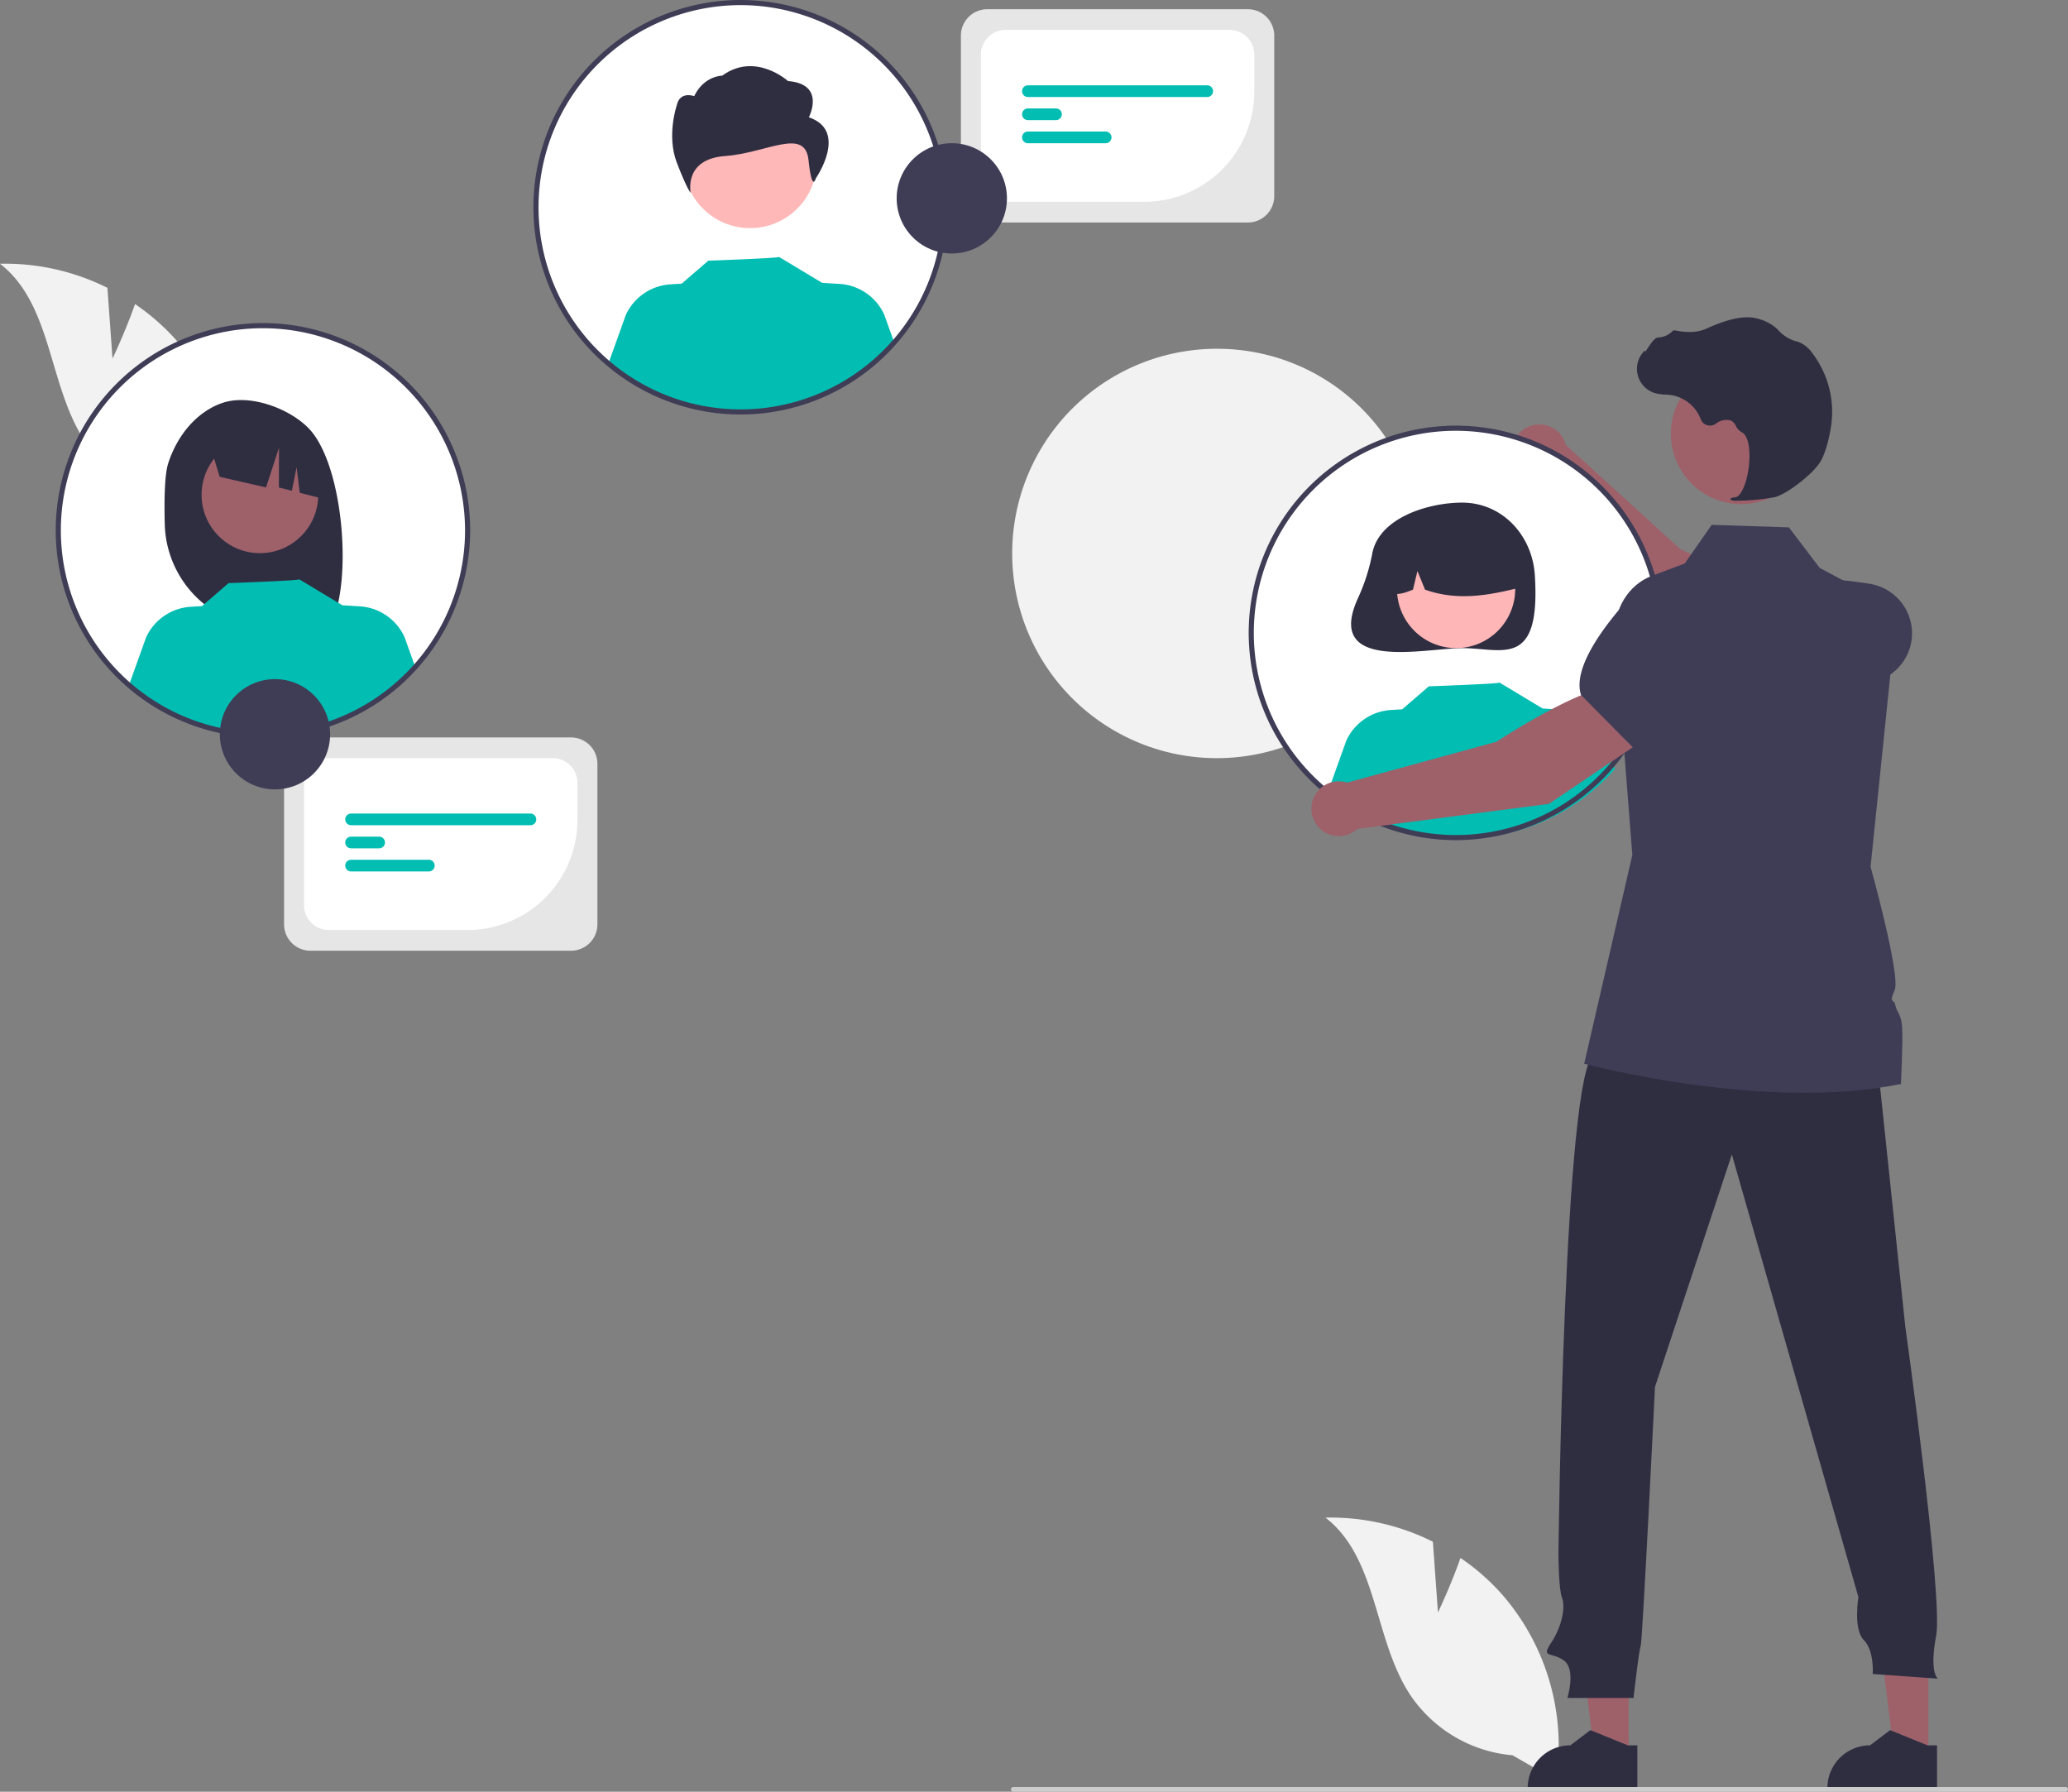<svg xmlns="http://www.w3.org/2000/svg" data-name="Layer 1" width="806.632" height="698.766" viewBox="0 0 806.632 698.766" xmlns:xlink="http://www.w3.org/1999/xlink"><rect x="0" y="0" width="806.632" height="698.766" fill="#808080" stroke="none"/><path d="M751.146,316.606a79.828,79.828,0,1,1-79.686-79.969A79.621,79.621,0,0,1,751.146,316.606Z" transform="translate(-196.684 -100.617)" fill="#f2f2f2"/><path d="M884.005,363.14l11.224-21.432c-10.065-12.154-43.088-26.896-43.088-26.896l-44.695-40.681a10.681,10.681,0,1,0-13.118,13.021l48.286,57.911Z" transform="translate(-196.684 -100.617)" fill="#9e616a"/><path d="M878.568,361.661l15.849,5.046a54.393,54.393,0,0,0,35.295-.786h0a19.641,19.641,0,0,0,12.685-16.399h0a19.595,19.595,0,0,0-16.312-21.205c-14.863-2.443-34.014-3.647-40.846,4.483l-.069.082Z" transform="translate(-196.684 -100.617)" fill="#3f3d56"/><circle cx="567.886" cy="246.828" r="79.828" fill="#fff"/><path d="M731.991,316.22a75.004,75.004,0,0,1-5.351,17.08C712.558,363.09,752.66,353.38,766.991,353.38c15.669,0,30.661,8.239,28.371-28.371-.978-15.638-12.702-28.371-28.371-28.371C753.607,296.638,734.79,302.586,731.991,316.22Z" transform="translate(-196.684 -100.617)" fill="#2f2e41"/><circle cx="567.96" cy="229.701" r="23.055" fill="#ffb6b6"/><path d="M748.987,306.817a26.409,26.409,0,0,1,40.15,23.048c-11.748,2.949-24.089,5.207-36.617.705l-2.959-7.241-1.744,7.246c-3.815,1.559-7.64,2.879-11.465-.015A26.965,26.965,0,0,1,748.987,306.817Z" transform="translate(-196.684 -100.617)" fill="#2f2e41"/><path d="M826.64,400.525a79.8,79.8,0,0,1-111.684,8.071l6.847-19.105a20.546,20.546,0,0,1,17.452-11.984l4.356-.267,10.387-8.958s27.986-.999,27.571-1.478l16.952,10.197-.014-.07,6.664.408a20.537,20.537,0,0,1,17.452,11.984Z" transform="translate(-196.684 -100.617)" fill="#02bdb2"/><path d="M757.567,729.462,755.583,701.874a89.244,89.244,0,0,0-41.899-9.396c20.432,15.793,18.795,47.358,32.945,68.96A53.681,53.681,0,0,0,786.657,785.159l17.004,9.783a89.952,89.952,0,0,0-20.944-72.346,86.888,86.888,0,0,0-16.368-14.395C762.632,718.871,757.567,729.462,757.567,729.462Z" transform="translate(-196.684 -100.617)" fill="#f2f2f2"/><path d="M240.567,240.462,238.583,212.874a89.244,89.244,0,0,0-41.899-9.396c20.432,15.793,18.795,47.358,32.945,68.96A53.681,53.681,0,0,0,269.657,296.159l17.004,9.783a89.952,89.952,0,0,0-20.944-72.346,86.888,86.888,0,0,0-16.368-14.395C245.632,229.871,240.567,240.462,240.567,240.462Z" transform="translate(-196.684 -100.617)" fill="#f2f2f2"/><polygon points="635.268 684.997 622.004 684.996 615.694 633.837 635.27 633.837 635.268 684.997" fill="#9e616a"/><path d="M835.334,798.471l-42.768-.002v-.541a16.647,16.647,0,0,1,16.646-16.646h.001l7.812-5.927,14.576,5.928,3.733 0Z" transform="translate(-196.684 -100.617)" fill="#2f2e41"/><polygon points="752.165 684.997 738.902 684.996 732.592 633.837 752.168 633.837 752.165 684.997" fill="#9e616a"/><path d="M952.232,798.471l-42.768-.002v-.541a16.647,16.647,0,0,1,16.646-16.646h.001L933.924,775.356l14.576,5.928,3.733 0Z" transform="translate(-196.684 -100.617)" fill="#2f2e41"/><path d="M928.676,511.803,939.832,617.784s14.851,106.117,12.062,120.759.697,16.734.697,16.734L927.143,753.464s.697-9.064-3.486-13.248-2.092-16.734-2.092-16.734L872.2,550.848,842.218,641.49s-4.881,99.706-5.578,101.1-2.789,20.22-2.789,20.22h-25.798s3.486-11.156-1.395-14.642-9.064-.697-4.881-6.972,5.578-13.945,4.183-17.431-1.395-17.431-1.395-17.431,2.092-188.255,13.945-194.53S928.676,511.803,928.676,511.803Z" transform="translate(-196.684 -100.617)" fill="#2f2e41"/><circle cx="679.16" cy="169.163" r="27.439" fill="#9e616a"/><path d="M938.159,523.354c-53.139,10.974-123.558-7.893-123.558-7.893l18.785-81.43-6.679-85.218c-.816-10.421,5.12-20.19,14.354-23.651l12.75-4.776,10.539-15.088,30.103.988,12.034,15.84,9.497,5.038,20.589,10.92.091.045v.045L930.203,400.847l-3.897,37.788s11.835,42.5,9.406,48.136c-2.429,5.627-.317,2.909.272,5.917.589,3.009,2.392,3.199,2.664,9.125C938.929,507.731,938.159,523.354,938.159,523.354Z" transform="translate(-196.684 -100.617)" fill="#3f3d56"/><path d="M1002.397,799.383H591.925a.919.919,0,0,1,0-1.839h410.471a.919.919,0,0,1,0,1.839Z" transform="translate(-196.684 -100.617)" fill="#ccc"/><path d="M874.51,295.901a84.515,84.515,0,0,0,14.346-1.375c4.687-1.08,15.027-9.076,17.846-13.799h0c2.094-3.51,3.35-8.938,4.036-12.874a37.779,37.779,0,0,0-7.379-29.811,11.936,11.936,0,0,0-4.926-3.989c-.174-.063-.354-.118-.534-.165a14.726,14.726,0,0,1-7.44-4.342,12.147,12.147,0,0,0-1.25-1.221,18.14,18.14,0,0,0-7.664-3.604c-4.529-1.088-11.006.275-19.253,4.054-4.143,1.899-8.742,1.369-12.286.695a1.154,1.154,0,0,0-1.076.4,8.144,8.144,0,0,1-5.476,2.349c-1.258.088-2.535,1.866-4.074,4.182-.349.526-.757,1.139-1.052,1.514l-.059-.703-.692.804a9.883,9.883,0,0,0,4.876,15.981,19.272,19.272,0,0,0,3.891.517c.795.051,1.617.104,2.407.22a14.9,14.9,0,0,1,11.318,9.38,3.897,3.897,0,0,0,5.928,1.739,6.438,6.438,0,0,1,5.837-1.219,4.274,4.274,0,0,1,1.944,2.093,5.57,5.57,0,0,0,2.176,2.41c3.235,1.564,3.644,8.85,2.654,14.959-.954,5.888-3.03,10.184-5.047,10.445-1.553.201-1.729.317-1.834.595l-.094.249.181.226A6.364,6.364,0,0,0,874.51,295.901Z" transform="translate(-196.684 -100.617)" fill="#2f2e41"/><path d="M764.57,428.272A80.828,80.828,0,1,1,845.398,347.445,80.919,80.919,0,0,1,764.57,428.272Zm0-159.655A78.828,78.828,0,1,0,843.398,347.445,78.917,78.917,0,0,0,764.57,268.617Z" transform="translate(-196.684 -100.617)" fill="#3f3d56"/><circle cx="288.886" cy="80.828" r="79.828" fill="#fff"/><circle cx="292.581" cy="62.94" r="26.03" fill="#ffb8b8"/><path id="f183d98d-beca-4def-af6d-fbe16b93cf6a-3329" data-name="bf427902-b9bf-4946-b5d7-5c1c7e04535e" d="M512.184,146.361s6.777-12.956-8.133-14.134c0,0-12.711-11.531-25.668-2.108,0,0-7.067,0-10.932,7.997,0,0-5.558-2.108-6.78,3.534,0,0-4.067,11.779,0,22.379s5.418,11.779,5.418,11.779-2.854-13.155,13.414-14.333,31.191-11.369,32.547,1.588,2.846,7.103,2.846,7.103S527.772,151.661,512.184,146.361Z" transform="translate(-196.684 -100.617)" fill="#2f2e41"/><path d="M545.604,234.525a79.8,79.8,0,0,1-111.684,8.071l6.847-19.105a20.546,20.546,0,0,1,17.452-11.984l4.356-.267,10.387-8.958s27.986-.999,27.571-1.478l16.952,10.197-.014-.07,6.664.408a20.537,20.537,0,0,1,17.452,11.984Z" transform="translate(-196.684 -100.617)" fill="#02bdb2"/><path d="M485.57,262.272A80.828,80.828,0,1,1,566.398,181.445,80.919,80.919,0,0,1,485.57,262.272Zm0-159.655A78.828,78.828,0,1,0,564.398,181.445,78.917,78.917,0,0,0,485.57,102.617Z" transform="translate(-196.684 -100.617)" fill="#3f3d56"/><circle cx="102.563" cy="206.828" r="79.828" fill="#fff"/><path d="M262.248,281.477c3.301-10.52,10.807-20.168,21.188-23.724,10.382-3.556,25.583,1.861,33.387,9.639,14.276,14.228,17.76,63.106,7.952,78.552-1.951-.103-8.683-.18-10.657-.254l-2.793-9.31v9.218q-4.719-.146-9.511-.201a41.393,41.393,0,0,1-40.867-40.371C260.691,294.78,260.947,285.622,262.248,281.477Z" transform="translate(-196.684 -100.617)" fill="#2f2e41"/><circle cx="101.379" cy="192.974" r="22.75" fill="#9e616a"/><path d="M278.429,273.611l26.195-13.116h0a32.924,32.924,0,0,1,19.284,27.278l.653,7.821-10.969-2.792-1.202-10-1.863,9.22-5.062-1.288.048-15.526L300.447,290.722l-18.08-4.154Z" transform="translate(-196.684 -100.617)" fill="#2f2e41"/><path d="M358.484,360.271a79.8,79.8,0,0,1-111.684,8.071l6.847-19.105a20.546,20.546,0,0,1,17.452-11.984l4.356-.267,10.387-8.958s27.986-.999,27.571-1.478l16.952,10.197-.014-.07,6.664.408a20.537,20.537,0,0,1,17.452,11.984Z" transform="translate(-196.684 -100.617)" fill="#02bdb2"/><path d="M299.247,388.272a80.828,80.828,0,1,1,80.828-80.828A80.919,80.919,0,0,1,299.247,388.272Zm0-159.655a78.828,78.828,0,1,0,78.828,78.828A78.917,78.917,0,0,0,299.247,228.617Z" transform="translate(-196.684 -100.617)" fill="#3f3d56"/><path d="M838.297,388.858l-12.085-20.959c-15.655,1.989-45.793,21.978-45.793,21.978l-58.294,15.95a10.681,10.681,0,1,0,3.968,18.052l74.767-9.753Z" transform="translate(-196.684 -100.617)" fill="#9e616a"/><path d="M834.136,392.657l27.057-22.663,3.936-18.242a19.641,19.641,0,0,0-7.052-19.496h0a19.595,19.595,0,0,0-26.644,2.415c-10.024,11.242-21.3,26.768-18.094,36.893l.032.103Z" transform="translate(-196.684 -100.617)" fill="#3f3d56"/><path d="M419.43,471.387H317.765a10.288,10.288,0,0,1-10.277-10.277V398.494a10.288,10.288,0,0,1,10.277-10.277H419.43a10.288,10.288,0,0,1,10.277,10.277v62.616A10.288,10.288,0,0,1,419.43,471.387Z" transform="translate(-196.684 -100.617)" fill="#e6e6e6"/><path d="M379.037,463.322H324.912a9.636,9.636,0,0,1-9.625-9.625v-47.79a9.636,9.636,0,0,1,9.625-9.625h87.373a9.635,9.635,0,0,1,9.625,9.625v14.543A42.92,42.92,0,0,1,379.037,463.322Z" transform="translate(-196.684 -100.617)" fill="#fff"/><path d="M403.568,422.451H333.628a2.281,2.281,0,1,1,0-4.562h69.941a2.281,2.281,0,1,1,0,4.562Z" transform="translate(-196.684 -100.617)" fill="#02bdb2"/><path d="M344.568,431.465H333.628a2.281,2.281,0,0,1,0-4.562h10.941a2.281,2.281,0,1,1,0,4.562Z" transform="translate(-196.684 -100.617)" fill="#02bdb2"/><path d="M363.945,440.478H333.628a2.281,2.281,0,0,1,0-4.562h30.318a2.281,2.281,0,0,1,0,4.562Z" transform="translate(-196.684 -100.617)" fill="#02bdb2"/><circle cx="107.257" cy="286.353" r="21.506" fill="#3f3d56"/><path d="M683.43,187.387H581.765a10.288,10.288,0,0,1-10.277-10.277V114.494a10.288,10.288,0,0,1,10.277-10.277H683.43a10.288,10.288,0,0,1,10.277,10.277v62.616A10.288,10.288,0,0,1,683.43,187.387Z" transform="translate(-196.684 -100.617)" fill="#e6e6e6"/><path d="M643.037,179.322H588.912a9.636,9.636,0,0,1-9.625-9.625v-47.79a9.636,9.636,0,0,1,9.625-9.625h87.373a9.635,9.635,0,0,1,9.625,9.625v14.543A42.92,42.92,0,0,1,643.037,179.322Z" transform="translate(-196.684 -100.617)" fill="#fff"/><path d="M667.568,138.451H597.628a2.281,2.281,0,1,1,0-4.562h69.941a2.281,2.281,0,1,1,0,4.562Z" transform="translate(-196.684 -100.617)" fill="#02bdb2"/><path d="M608.568,147.465H597.628a2.281,2.281,0,1,1,0-4.562h10.941a2.281,2.281,0,1,1,0,4.562Z" transform="translate(-196.684 -100.617)" fill="#02bdb2"/><path d="M627.945,156.478H597.628a2.281,2.281,0,0,1,0-4.562h30.318a2.281,2.281,0,0,1,0,4.562Z" transform="translate(-196.684 -100.617)" fill="#02bdb2"/><circle cx="371.257" cy="77.353" r="21.506" fill="#3f3d56"/></svg>